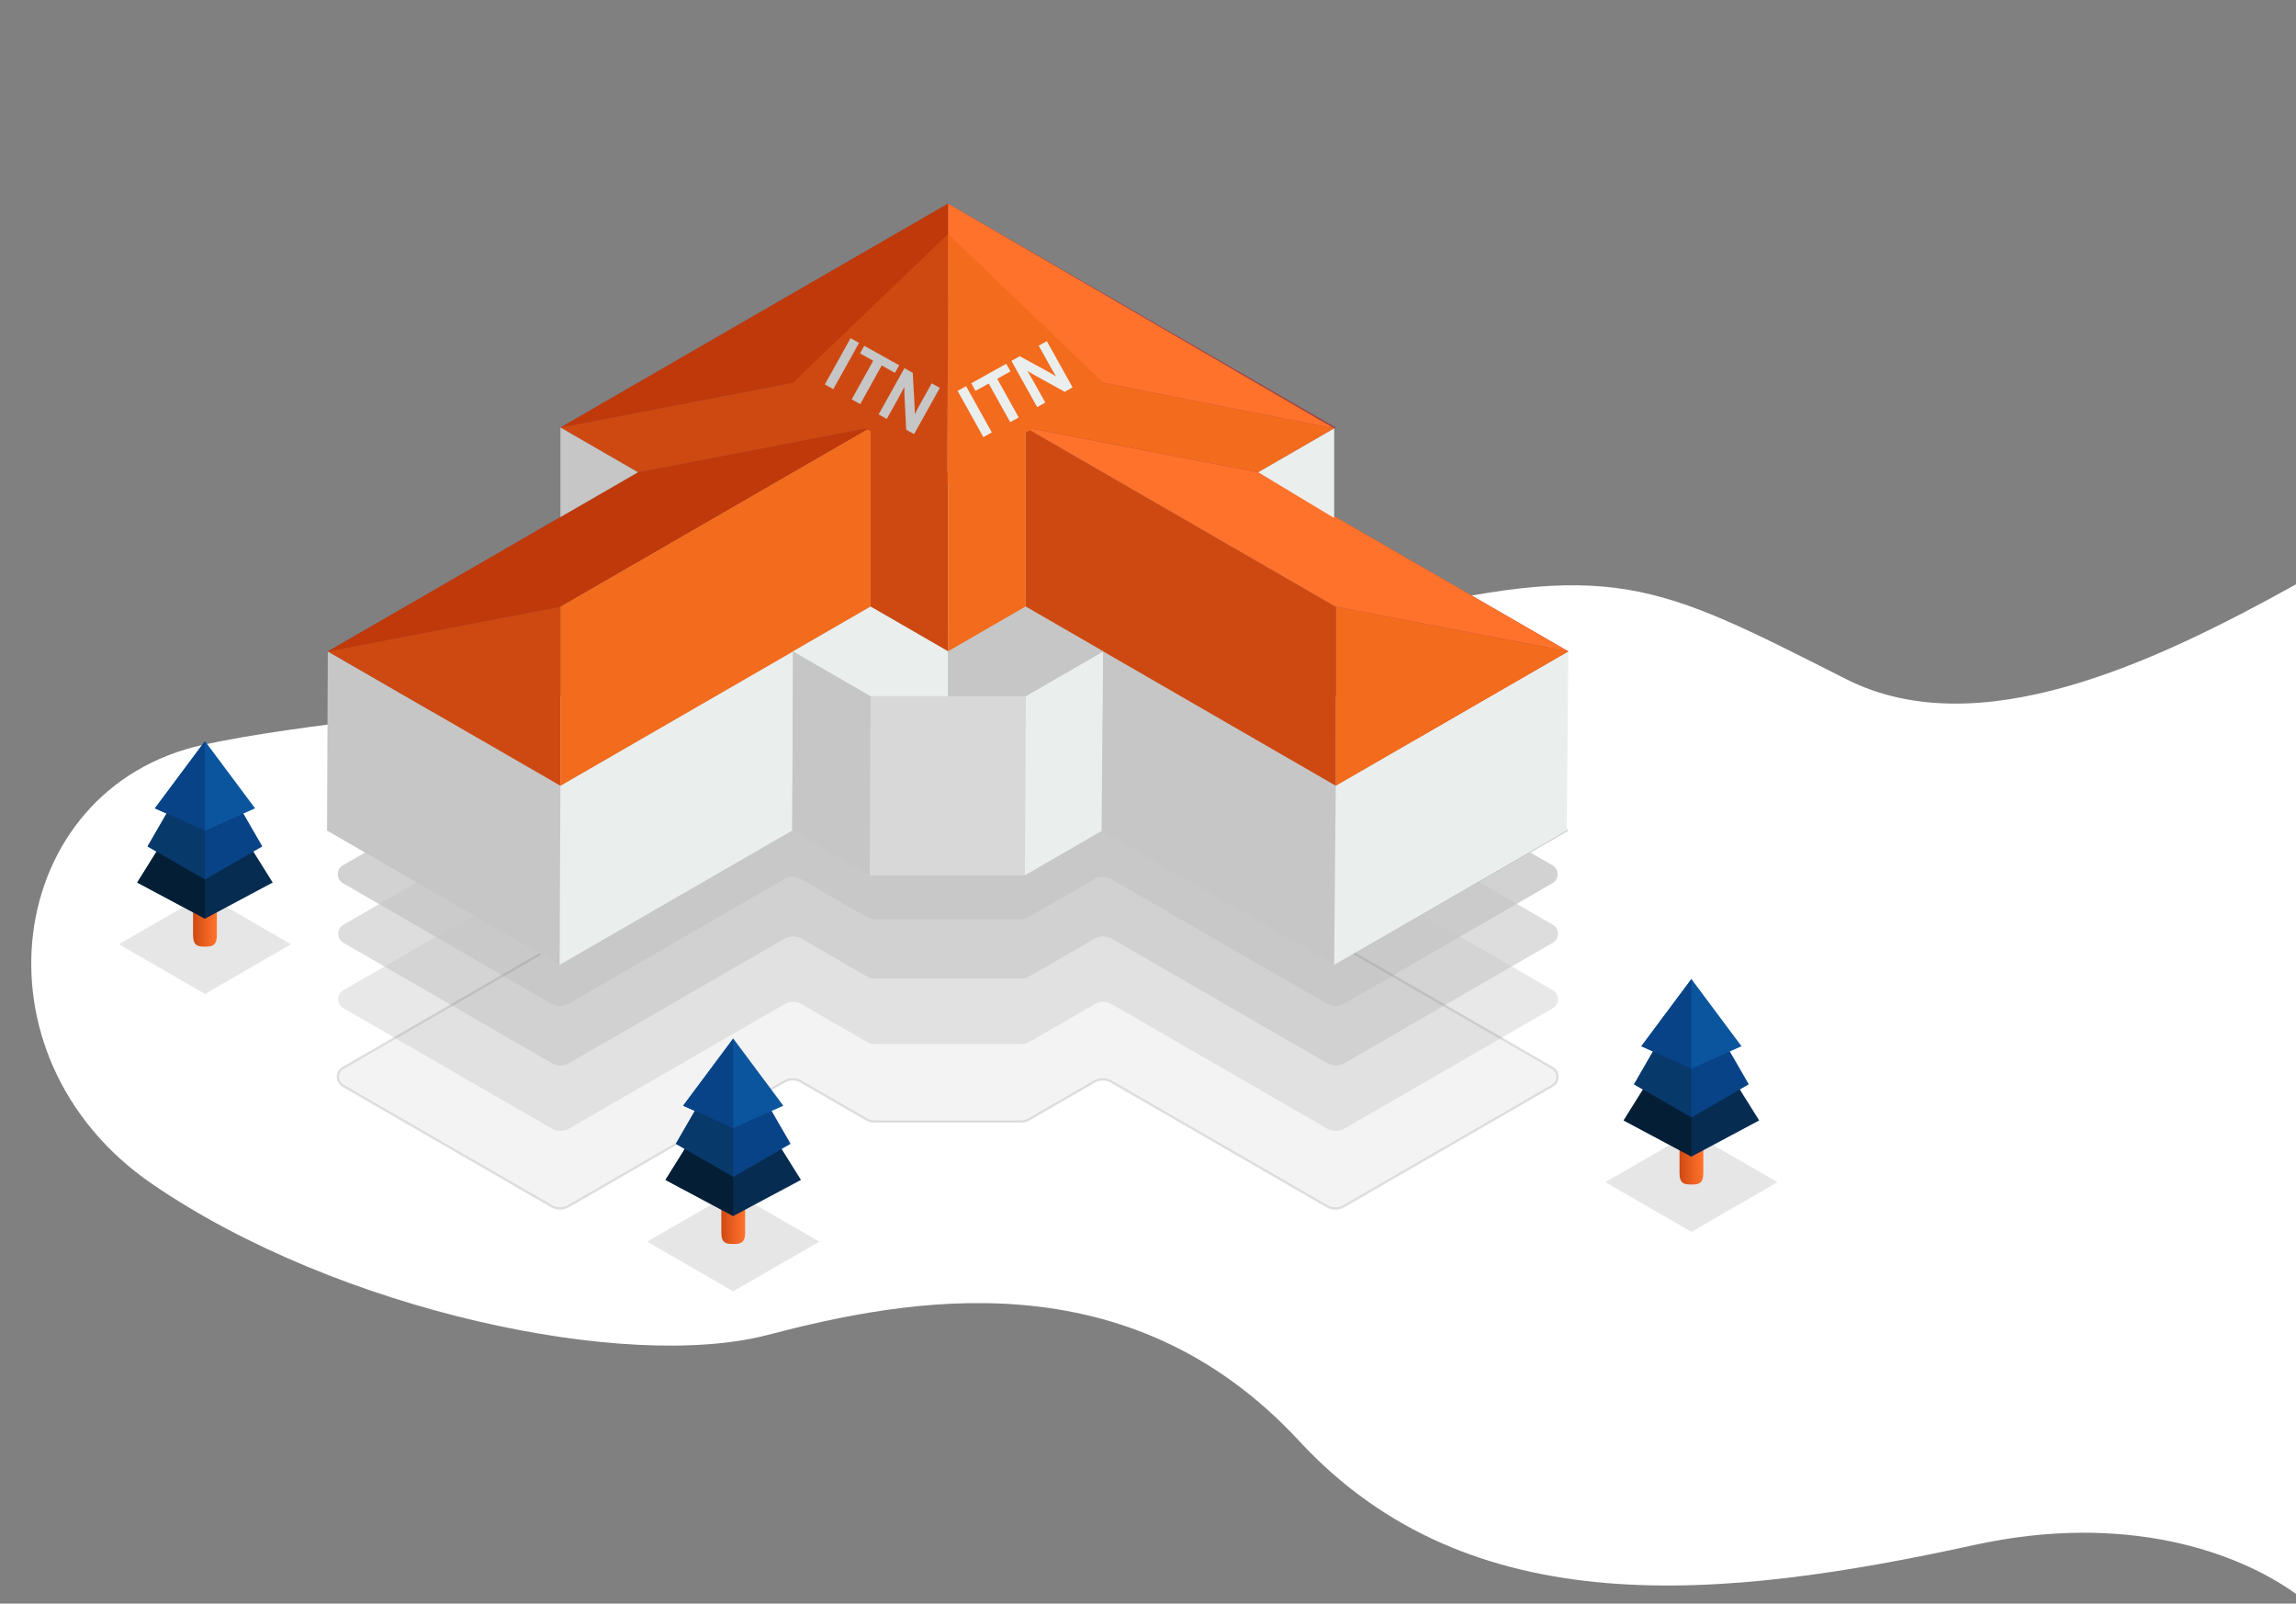 <svg xmlns="http://www.w3.org/2000/svg" xmlns:xlink="http://www.w3.org/1999/xlink" width="1004" height="701" viewBox="0 0 1004 701">
  <rect x="0" y="0" width="1004" height="701" fill="#808080" stroke="none"/>
  <defs>
    <linearGradient id="linear-gradient" y1="0.5" x2="1" y2="0.5" gradientUnits="objectBoundingBox">
      <stop offset="0" stop-color="#ce4912"/>
      <stop offset="0.615" stop-color="#ef6423"/>
      <stop offset="1" stop-color="#ff722c"/>
    </linearGradient>
  </defs>
  <g id="Group_115" data-name="Group 115" transform="translate(-4728 748)">
    <path id="Intersection_2" data-name="Intersection 2" d="M863.518,675.362c-110.6,24.123-220.522,35.458-295.375-45.4s-171.2-62.4-232.517-46.379-187.51-10.13-269.053-65.976S1.847,344.532,88.909,325.586s263.9-18.4,227.26-73.745,56.232-29.318,153.193,29.191,23.956,14.852,130.059-11.125,124.072-15.371,207.948,27.01C864.9,325.989,941.537,290.13,1004,255.444V696.779C978.735,678.61,929.947,660.872,863.518,675.362Z" transform="translate(4728 -748)" fill="#fff"/>
    <rect id="Rectangle_36" data-name="Rectangle 36" width="1004" height="701" transform="translate(4728 -748)" fill="none"/>
    <g id="Group_76" data-name="Group 76" transform="translate(4678.359 -719.996)">
      <g id="Layer_6" data-name="Layer 6" transform="translate(192.992 60.996)">
        <path id="Path_650" data-name="Path 650" d="M463.974,61,294.45,158.879l33.9,19.577L192.735,256.762l101.714,58.73,101.714-58.73,33.9,19.577h67.81l33.9-19.577L633.5,315.492l101.715-58.73L599.593,178.456l33.9-19.577Z" transform="translate(-192.735 -60.996)" fill="#9e4644"/>
      </g>
      <g id="Layer_9" data-name="Layer 9" transform="translate(192.992 139.302)">
        <path id="Path_651" data-name="Path 651" d="M192.735,277.867,328.355,199.56l-33.9-19.577L463.974,82.1,633.5,179.984l-33.9,19.577,135.619,78.307L633.5,336.6l-101.714-58.73-33.9,19.577h-67.81l-33.9-19.577L294.45,336.6Z" transform="translate(-192.735 -82.101)" fill="#c6c6c6"/>
        <path id="Path_652" data-name="Path 652" d="M196.174,278.251,313.87,210.3a7.421,7.421,0,0,0,0-12.853l-11.647-6.723a7.421,7.421,0,0,1,0-12.853L456.907,88.553a7.425,7.425,0,0,1,7.421,0l154.684,89.315a7.421,7.421,0,0,1,0,12.853l-11.643,6.723a7.419,7.419,0,0,0,0,12.853l117.692,67.955a4.531,4.531,0,0,1,0,7.847l-91.208,52.665a7.426,7.426,0,0,1-7.421,0l-94.295-54.446a7.426,7.426,0,0,0-7.421,0l-28.473,16.441a7.4,7.4,0,0,1-3.71.994H428.7a7.4,7.4,0,0,1-3.71-.994l-28.473-16.441a7.425,7.425,0,0,0-7.421,0l-94.291,54.446a7.426,7.426,0,0,1-7.421,0L196.174,286.1A4.531,4.531,0,0,1,196.174,278.251Z" transform="translate(-189.555 -67.306)" fill="#c6c6c6" opacity="0.8"/>
        <path id="Path_653" data-name="Path 653" d="M196.222,285.264,313.914,217.31a7.421,7.421,0,0,0,0-12.853l-11.643-6.727a7.419,7.419,0,0,1,0-12.853L456.955,95.566a7.408,7.408,0,0,1,7.421,0l154.681,89.312a7.419,7.419,0,0,1,0,12.853l-11.643,6.727a7.421,7.421,0,0,0,0,12.853l117.7,67.955a4.531,4.531,0,0,1,0,7.847L633.9,345.777a7.426,7.426,0,0,1-7.421,0l-94.295-54.446a7.425,7.425,0,0,0-7.421,0l-28.47,16.441a7.442,7.442,0,0,1-3.71.994H428.749a7.441,7.441,0,0,1-3.71-.994l-28.473-16.441a7.425,7.425,0,0,0-7.421,0L294.85,345.777a7.426,7.426,0,0,1-7.421,0l-91.208-52.665A4.531,4.531,0,0,1,196.222,285.264Z" transform="translate(-189.425 -48.306)" fill="#c6c6c6" opacity="0.6"/>
        <path id="Path_654" data-name="Path 654" d="M196.222,292.976l117.692-67.955a7.421,7.421,0,0,0,0-12.853l-11.643-6.723a7.418,7.418,0,0,1,0-12.853l154.684-89.315a7.426,7.426,0,0,1,7.421,0l154.681,89.315a7.419,7.419,0,0,1,0,12.853l-11.643,6.723a7.421,7.421,0,0,0,0,12.853l117.7,67.955a4.531,4.531,0,0,1,0,7.847L633.9,353.489a7.426,7.426,0,0,1-7.421,0l-94.295-54.446a7.425,7.425,0,0,0-7.421,0l-28.47,16.441a7.4,7.4,0,0,1-3.71.994H428.749a7.4,7.4,0,0,1-3.71-.994l-28.473-16.441a7.425,7.425,0,0,0-7.421,0L294.85,353.489a7.426,7.426,0,0,1-7.421,0l-91.208-52.665A4.531,4.531,0,0,1,196.222,292.976Z" transform="translate(-189.425 -27.396)" fill="#c6c6c6" opacity="0.4"/>
        <path id="Path_655" data-name="Path 655" d="M196.174,302.125l117.7-67.959a7.421,7.421,0,0,0,0-12.853l-11.647-6.723a7.421,7.421,0,0,1,0-12.853l154.684-89.315a7.426,7.426,0,0,1,7.421,0l154.684,89.315a7.421,7.421,0,0,1,0,12.853l-11.643,6.723a7.419,7.419,0,0,0,0,12.853l117.692,67.959a4.531,4.531,0,0,1,0,7.847l-91.208,52.661a7.407,7.407,0,0,1-7.421,0l-94.295-54.442a7.408,7.408,0,0,0-7.421,0l-28.473,16.437a7.4,7.4,0,0,1-3.71.994H428.7a7.4,7.4,0,0,1-3.71-.994l-28.473-16.437a7.408,7.408,0,0,0-7.421,0l-94.291,54.442a7.407,7.407,0,0,1-7.421,0l-91.211-52.661A4.531,4.531,0,0,1,196.174,302.125Z" transform="translate(-189.555 -2.61)" fill="#c6c6c6" stroke="#707070" stroke-width="1" opacity="0.2"/>
      </g>
      <g id="Layer_8" data-name="Layer 8" transform="translate(192.641 60.996)">
        <path id="Path_656" data-name="Path 656" d="M294.355,250.794l.352-78.307-101.714-58.73-.351,78.307Z" transform="translate(-192.641 82.008)" fill="#c6c6c6"/>
        <path id="Path_657" data-name="Path 657" d="M321.769,192.065l.352-78.307-101.714,58.73-.352,78.307Z" transform="translate(-118.34 82.008)" fill="#eaefee"/>
        <path id="Path_658" data-name="Path 658" d="M281.373,211.641l.351-78.307-33.9-19.577-.352,78.307Z" transform="translate(-44.039 82.008)" fill="#c6c6c6"/>
        <path id="Path_659" data-name="Path 659" d="M324.416,197.341l.351-78.307h-67.81l-.351,78.307Z" transform="translate(-19.272 96.309)" fill="#d8d8d8"/>
        <path id="Path_660" data-name="Path 660" d="M308.787,192.065l.351-78.307-33.9,19.577-.351,78.307Z" transform="translate(30.261 82.008)" fill="#eaefee"/>
        <path id="Path_661" data-name="Path 661" d="M385.639,250.794l.7-78.307-101.714-58.73-.7,78.307Z" transform="translate(54.772 82.008)" fill="#c6c6c6"/>
        <path id="Path_662" data-name="Path 662" d="M413.053,192.065l.7-78.307-101.715,58.73-.7,78.307Z" transform="translate(129.072 82.008)" fill="#eaefee"/>
        <path id="Path_663" data-name="Path 663" d="M192.735,128.058,294.45,108.482v78.307Z" transform="translate(-192.384 67.708)" fill="#ce4912" style="isolation: isolate"/>
        <path id="Path_664" data-name="Path 664" d="M220.149,165.683,355.768,87.377v78.307L220.149,243.99Z" transform="translate(-118.083 10.506)" fill="#f36b1c" style="isolation: isolate"/>
        <path id="Path_665" data-name="Path 665" d="M328.355,106.954,430.069,87.377,294.45,165.683,192.735,185.26Z" transform="translate(-192.384 10.506)" fill="#bf390a" style="isolation: isolate"/>
        <path id="Path_666" data-name="Path 666" d="M311.528,186.788V108.482l101.715,19.577Z" transform="translate(129.586 67.708)" fill="#f36b1c" style="isolation: isolate"/>
        <path id="Path_667" data-name="Path 667" d="M274.977,165.683V87.377L410.6,165.683V243.99Z" transform="translate(30.518 10.506)" fill="#ce4912" style="isolation: isolate"/>
        <path id="Path_668" data-name="Path 668" d="M512.31,185.26,410.6,165.683,274.977,87.377l101.714,19.577Z" transform="translate(30.518 10.506)" fill="#ff722c" style="isolation: isolate"/>
        <path id="Path_669" data-name="Path 669" d="M256.7,165.683l33.9,19.577V106.954L256.7,87.377Z" transform="translate(-19.016 10.506)" fill="#ce4912" style="isolation: isolate"/>
        <path id="Path_670" data-name="Path 670" d="M299.743,165.683l-33.9,19.577V106.954l33.9-19.577Z" transform="translate(5.751 10.506)" fill="#f36b1c" style="isolation: isolate"/>
        <path id="Path_671" data-name="Path 671" d="M254.054,121.254l-33.9-19.577L321.863,82.1l33.9,19.577Z" transform="translate(-118.083 -3.794)" fill="#ce4912" style="isolation: isolate"/>
        <path id="Path_672" data-name="Path 672" d="M409.893,102.083,308.881,82.1l-33.9,19.577,101.714,19.577Z" transform="translate(30.518 -3.794)" fill="#f36b1c" style="isolation: isolate"/>
        <path id="Path_673" data-name="Path 673" d="M220.149,158.879,389.673,61v39.153L321.863,139.3Z" transform="translate(-118.083 -60.996)" fill="#bf390a" style="isolation: isolate"/>
        <path id="Path_674" data-name="Path 674" d="M434.66,159.285,265.839,61v39.153l67.81,39.153Z" transform="translate(5.751 -60.996)" fill="#ff722c" style="isolation: isolate"/>
        <path id="Path_675" data-name="Path 675" d="M247.563,129.611l67.81-65.039-.257,107.4Z" transform="translate(-43.783 -51.304)" fill="#ce4912" style="isolation: isolate"/>
        <path id="Path_676" data-name="Path 676" d="M333.648,129.611l-67.81-65.039-.257,109.066Z" transform="translate(5.751 -51.304)" fill="#f36b1c" style="isolation: isolate"/>
        <path id="Path_677" data-name="Path 677" d="M247.563,128.058l33.9-19.577,33.9,19.577v19.577h-33.9Z" transform="translate(-43.783 67.708)" fill="#eaefee"/>
        <path id="Path_678" data-name="Path 678" d="M333.648,128.058l-33.9-19.577-33.9,19.577v19.577h33.9Z" transform="translate(5.751 67.708)" fill="#c6c6c6"/>
        <path id="Path_679" data-name="Path 679" d="M220.149,87.377V126.53l33.9-19.577Z" transform="translate(-118.083 10.506)" fill="#c6c6c6"/>
        <path id="Path_680" data-name="Path 680" d="M335.592,126.64V87.486l-33.2,19.171Z" transform="translate(104.819 10.803)" fill="#eaefee"/>
        <g id="Group_74" data-name="Group 74" transform="translate(275.754 60.142)">
          <rect id="Rectangle_23" data-name="Rectangle 23" width="4.229" height="23.136" transform="translate(0 21.724) rotate(-29.111)" fill="#eaefee"/>
          <path id="Path_681" data-name="Path 681" d="M270.423,91.713l5.769-3.212,9.4,16.884,3.723-2.073-9.4-16.884,5.8-3.228-1.854-3.329-15.289,8.514Z" transform="translate(-262.603 -69.982)" fill="#eaefee"/>
          <path id="Path_682" data-name="Path 682" d="M285.235,79.183,290,87.742c.972,1.744,1.874,3.324,2.835,4.879-1.276-.813-2.645-1.618-4.126-2.423l-11.766-6.4-3.64,2.026,11.253,20.214,3.555-1.981-4.861-8.727c-1.113-2-2.048-3.629-2.953-5.131,1.317.827,2.816,1.707,4.575,2.671L296.6,99.337l3.443-1.918L288.785,77.205Z" transform="translate(-249.774 -77.205)" fill="#eaefee"/>
        </g>
        <g id="Group_75" data-name="Group 75" transform="translate(217.697 58.84)">
          <rect id="Rectangle_24" data-name="Rectangle 24" width="23.136" height="4.229" transform="translate(0 20.214) rotate(-60.89)" fill="#c6c6c6"/>
          <path id="Path_683" data-name="Path 683" d="M258.109,81.079l5.769,3.212-9.4,16.884,3.723,2.073,9.4-16.884,5.8,3.228,1.854-3.329-15.289-8.513Z" transform="translate(-242.741 -74.427)" fill="#c6c6c6"/>
          <path id="Path_684" data-name="Path 684" d="M280.844,87.027l-4.768,8.56c-.968,1.744-1.837,3.343-2.653,4.979.018-1.514-.019-3.1-.115-4.783l-.757-13.372-3.64-2.026L257.654,100.6l3.554,1.978,4.861-8.727c1.113-2,2-3.655,2.809-5.217-.015,1.555.033,3.295.137,5.3L269.7,107.3l3.443,1.918L284.4,89.008Z" transform="translate(-234.128 -67.284)" fill="#c6c6c6"/>
        </g>
      </g>
    </g>
    <g id="Group_111" data-name="Group 111" transform="translate(4699.472 -764.679)">
      <path id="Path_741" data-name="Path 741" d="M311.528,541.257l37.629,21.727,37.629-21.727L349.157,519.53Z" transform="translate(0 18.204)" fill="rgba(0,0,0,0.5)" opacity="0.2" style="isolation: isolate"/>
      <path id="Path_742" data-name="Path 742" d="M340.352,503.945h0c-2.869,0-5.2,3.821-5.2,8.536v30.707c0,4.715,2.327,4.909,5.2,4.909h0c2.869,0,5.194-.194,5.194-4.909V512.481C345.546,507.766,343.221,503.945,340.352,503.945Z" transform="translate(8.805 12.396)" fill="url(#linear-gradient)"/>
      <path id="Path_743" data-name="Path 743" d="M317.365,528.567l29.617,15.793L376.6,528.567l-29.617-47.378Z" transform="translate(2.175 3.916)" fill="#062c51" style="isolation: isolate"/>
      <path id="Path_744" data-name="Path 744" d="M320.666,516l25.086,14.485L370.838,516l-25.086-43.454Z" transform="translate(3.405 0.694)" fill="#084387" style="isolation: isolate"/>
      <path id="Path_745" data-name="Path 745" d="M322.989,500.04l21.9,9.787,21.9-9.787-21.9-29.361Z" transform="translate(4.271 0)" fill="#0b559e" style="isolation: isolate"/>
      <path id="Path_746" data-name="Path 746" d="M344.886,470.679v39.148l-21.9-9.787Z" transform="translate(4.271 0)" fill="#084387" style="isolation: isolate"/>
      <path id="Path_747" data-name="Path 747" d="M345.752,522.616V501.268l-16.724-7.621-8.362,14.485Z" transform="translate(3.405 8.559)" fill="#08396b" style="isolation: isolate"/>
      <path id="Path_748" data-name="Path 748" d="M346.982,535.17v-17.1L325.821,505.85l-8.456,13.527Z" transform="translate(2.175 13.106)" fill="#041f35" style="isolation: isolate"/>
    </g>
    <g id="Group_109" data-name="Group 109" transform="translate(5118.472 -790.679)">
      <path id="Path_741-2" data-name="Path 741" d="M311.528,541.257l37.629,21.727,37.629-21.727L349.157,519.53Z" transform="translate(0 18.204)" fill="rgba(0,0,0,0.5)" opacity="0.2" style="isolation: isolate"/>
      <path id="Path_742-2" data-name="Path 742" d="M340.352,503.945h0c-2.869,0-5.2,3.821-5.2,8.536v30.707c0,4.715,2.327,4.909,5.2,4.909h0c2.869,0,5.194-.194,5.194-4.909V512.481C345.546,507.766,343.221,503.945,340.352,503.945Z" transform="translate(8.805 12.396)" fill="url(#linear-gradient)"/>
      <path id="Path_743-2" data-name="Path 743" d="M317.365,528.567l29.617,15.793L376.6,528.567l-29.617-47.378Z" transform="translate(2.175 3.916)" fill="#062c51" style="isolation: isolate"/>
      <path id="Path_744-2" data-name="Path 744" d="M320.666,516l25.086,14.485L370.838,516l-25.086-43.454Z" transform="translate(3.405 0.694)" fill="#084387" style="isolation: isolate"/>
      <path id="Path_745-2" data-name="Path 745" d="M322.989,500.04l21.9,9.787,21.9-9.787-21.9-29.361Z" transform="translate(4.271 0)" fill="#0b559e" style="isolation: isolate"/>
      <path id="Path_746-2" data-name="Path 746" d="M344.886,470.679v39.148l-21.9-9.787Z" transform="translate(4.271 0)" fill="#084387" style="isolation: isolate"/>
      <path id="Path_747-2" data-name="Path 747" d="M345.752,522.616V501.268l-16.724-7.621-8.362,14.485Z" transform="translate(3.405 8.559)" fill="#08396b" style="isolation: isolate"/>
      <path id="Path_748-2" data-name="Path 748" d="M346.982,535.17v-17.1L325.821,505.85l-8.456,13.527Z" transform="translate(2.175 13.106)" fill="#041f35" style="isolation: isolate"/>
    </g>
    <g id="Group_112" data-name="Group 112" transform="translate(4468.472 -894.679)">
      <path id="Path_741-3" data-name="Path 741" d="M311.528,541.257l37.629,21.727,37.629-21.727L349.157,519.53Z" transform="translate(0 18.204)" fill="rgba(0,0,0,0.5)" opacity="0.2" style="isolation: isolate"/>
      <path id="Path_742-3" data-name="Path 742" d="M340.352,503.945h0c-2.869,0-5.2,3.821-5.2,8.536v30.707c0,4.715,2.327,4.909,5.2,4.909h0c2.869,0,5.194-.194,5.194-4.909V512.481C345.546,507.766,343.221,503.945,340.352,503.945Z" transform="translate(8.805 12.396)" fill="url(#linear-gradient)"/>
      <path id="Path_743-3" data-name="Path 743" d="M317.365,528.567l29.617,15.793L376.6,528.567l-29.617-47.378Z" transform="translate(2.175 3.916)" fill="#062c51" style="isolation: isolate"/>
      <path id="Path_744-3" data-name="Path 744" d="M320.666,516l25.086,14.485L370.838,516l-25.086-43.454Z" transform="translate(3.405 0.694)" fill="#084387" style="isolation: isolate"/>
      <path id="Path_745-3" data-name="Path 745" d="M322.989,500.04l21.9,9.787,21.9-9.787-21.9-29.361Z" transform="translate(4.271 0)" fill="#0b559e" style="isolation: isolate"/>
      <path id="Path_746-3" data-name="Path 746" d="M344.886,470.679v39.148l-21.9-9.787Z" transform="translate(4.271 0)" fill="#084387" style="isolation: isolate"/>
      <path id="Path_747-3" data-name="Path 747" d="M345.752,522.616V501.268l-16.724-7.621-8.362,14.485Z" transform="translate(3.405 8.559)" fill="#08396b" style="isolation: isolate"/>
      <path id="Path_748-3" data-name="Path 748" d="M346.982,535.17v-17.1L325.821,505.85l-8.456,13.527Z" transform="translate(2.175 13.106)" fill="#041f35" style="isolation: isolate"/>
    </g>
  </g>
</svg>
